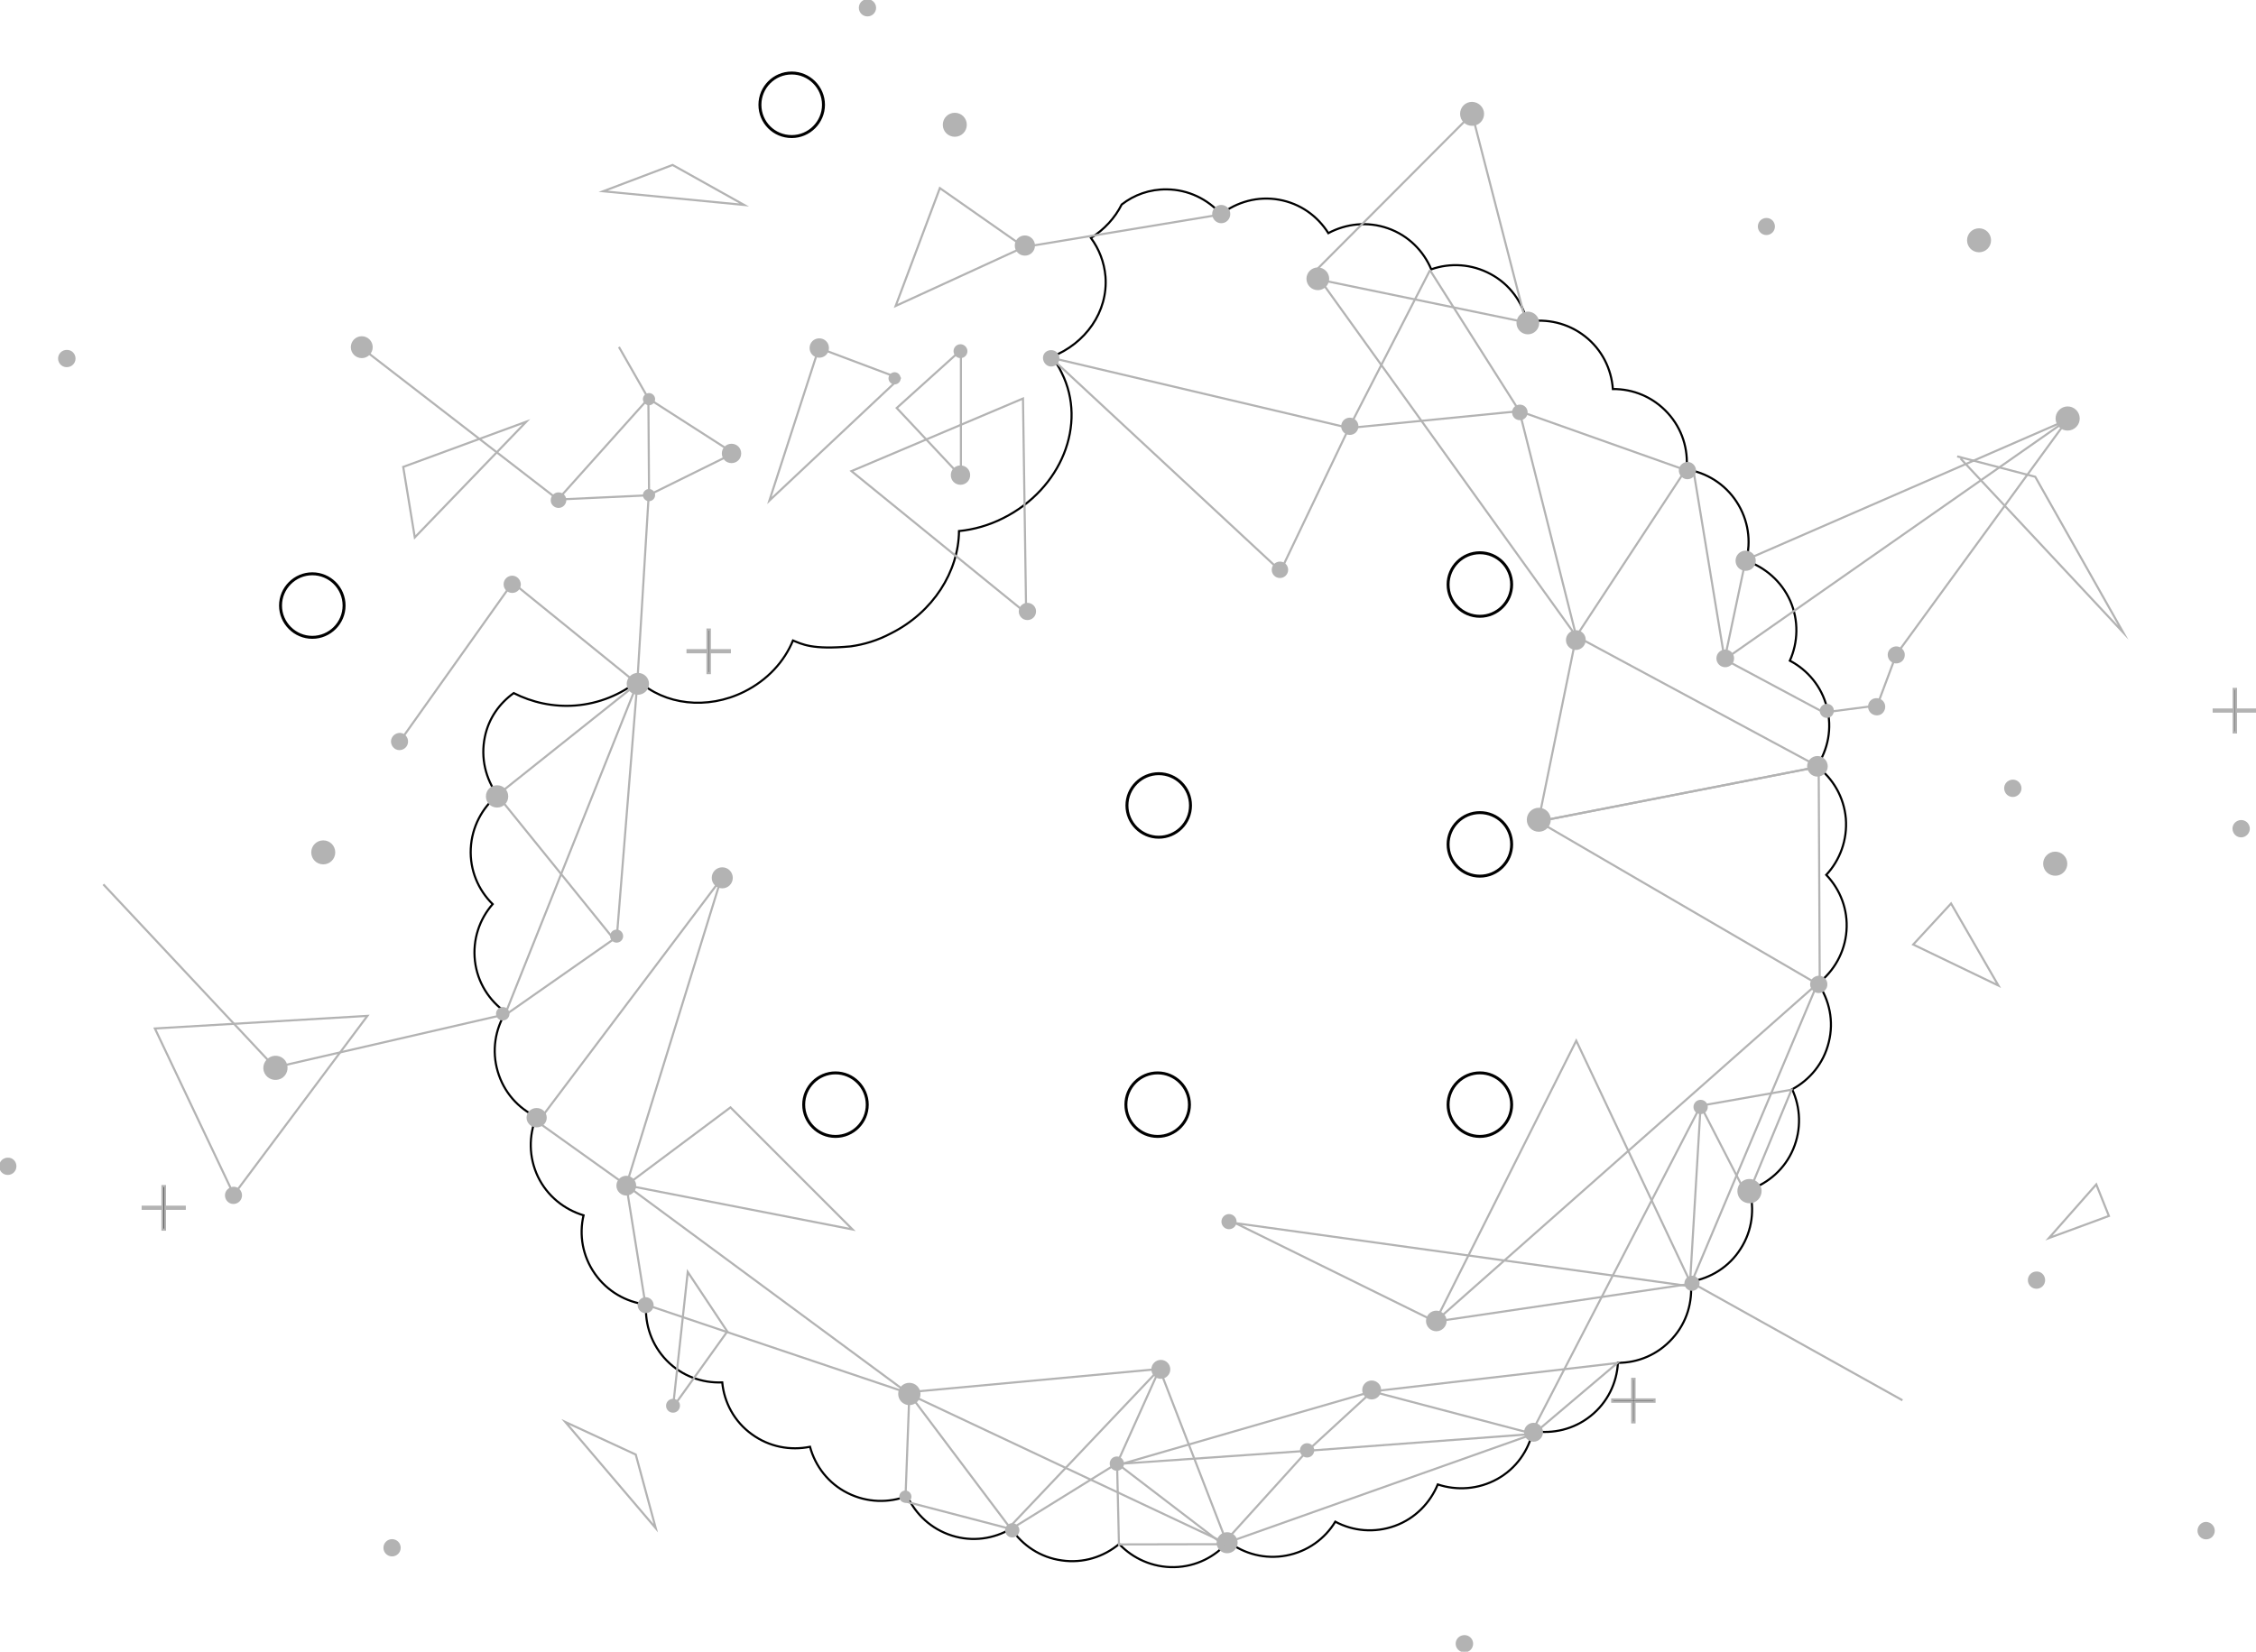 <svg version="1.1" id="Layer_1" xmlns="http://www.w3.org/2000/svg" xmlns:xlink="http://www.w3.org/1999/xlink" x="0px" y="0px" viewBox="0 0 1072 785" style="enable-background:new 0 0 1072 785;" xml:space="preserve"><style type="text/css"> .st0{fill:none;stroke:#000000;stroke-miterlimit:10;} .st1{fill:none;stroke:#000000;stroke-width:1.4;stroke-miterlimit:10;} .st2{fill:none;stroke:#B3B3B3;stroke-miterlimit:10;} .st3{fill:#B3B3B3;stroke:#B3B3B3;stroke-miterlimit:10;} .st4{stroke:#B3B3B3;stroke-miterlimit:10;} </style><path class="st0" d="M404.2,307.2c-18.4,1.7-23.1-1.1-27.4-2.8c-4.1,10-12.1,18.8-23.1,24.3c-17.8,8.9-38,6.2-50.4-5.2 c-8.2,6.5-18.5,10.9-29.9,11.8c-10.6,0.8-20.6-1.5-29.3-5.9c-6.8,4.9-11.9,12-13.7,20.8c-2.1,10.1,0.4,20,6,27.7 c-7.3,6.1-12.2,15.1-12.7,25.4s3.6,19.7,10.4,26.4c-6.3,7.2-9.6,16.9-8.4,27.1s6.8,18.8,14.6,24.3c-5,8.1-6.7,18.2-3.8,28.1 s9.7,17.5,18.4,21.6c-3.7,8.8-3.7,19.1,0.7,28.4c4.5,9.3,12.5,15.6,21.7,18.4c-2.2,9.3-0.5,19.4,5.4,27.8 c5.9,8.4,14.8,13.4,24.3,14.6c-0.6,9.5,2.6,19.2,9.8,26.6c7.2,7.4,16.9,10.8,26.4,10.4c0.9,9.5,5.7,18.6,14,24.6 c8.3,6.1,18.4,7.9,27.7,6c2.5,9.2,8.7,17.4,17.9,22c9.2,4.6,19.4,4.8,28.3,1.4c4,8.7,11.4,15.7,21.2,18.8s19.9,1.6,28.2-3.3 c5.3,7.9,13.8,13.7,24,15.1c10.2,1.5,20-1.7,27.3-7.8c6.5,6.9,15.9,11.2,26.2,11s19.4-4.9,25.6-12.1c7.6,5.8,17.5,8.5,27.6,6.6 s18.4-8,23.3-16.1c8.4,4.5,18.6,5.5,28.3,2s16.8-11,20.4-19.7c9,3,19.3,2.4,28.3-2.6s14.8-13.5,16.9-22.8c9.4,1.5,19.4-0.7,27.5-7.2 c8-6.4,12.4-15.7,12.9-25.2c9.6,0,19-3.9,25.9-11.6c6.9-7.6,9.7-17.5,8.7-27c9.4-1.6,18.2-6.9,23.7-15.6c5.6-8.7,6.7-18.9,4.2-28.1 c9-3.1,16.8-9.8,20.8-19.3s3.5-19.7-0.5-28.4c8.4-4.5,15-12.4,17.4-22.4c2.5-10,0.3-20-5.1-27.9c7.5-5.8,12.7-14.7,13.5-24.9 c0.8-10.3-3-19.8-9.6-26.7c6.5-7,10.1-16.6,9.3-26.8c-0.9-10.3-6.2-19.1-13.8-24.8c5.3-7.9,7.4-18,4.8-28 c-2.5-10-9.2-17.8-17.6-22.2c3.9-8.7,4.3-19,0.2-28.4c-4.2-9.4-12-16-21-19.1c2.5-9.2,1.1-19.4-4.5-28s-14.4-13.9-23.8-15.4 c0.9-9.5-2-19.3-9-26.9s-16.5-11.4-26-11.3c-0.7-9.5-5.1-18.7-13.3-25.1c-8.1-6.3-18.1-8.5-27.5-6.9c-2.2-9.3-8.1-17.7-17.2-22.6 c-9-4.9-19.3-5.5-28.3-2.3c-3.7-8.8-10.9-16.1-20.6-19.5c-9.7-3.4-19.9-2.2-28.3,2.3c-5.1-8.1-13.3-14.1-23.5-15.9 c-10.1-1.8-20,1.1-27.5,6.9c-6.3-7.1-15.5-11.7-25.8-11.8c-8.1-0.1-15.5,2.6-21.4,7.2c-3.2,6.4-8.3,11.9-14.6,15.9 c3.9,5.3,6.3,11.5,6.9,18.3c1.3,16.8-9.5,31.9-25.6,38.2c1.9,2.3,3.5,4.8,4.8,7.6c12.2,24.4-0.2,55.2-27.7,69 c-6.9,3.5-14.1,5.5-21.1,6.2c-0.2,19.2-12.2,38.5-32.3,48.6C417,304.4,410.6,306.3,404.2,307.2" data-original="M404.2,307.2c-18.4,1.7-23.1-1.1-27.4-2.8c-4.1,10-12.1,18.8-23.1,24.3c-17.8,8.9-38,6.2-50.4-5.2 c-8.2,6.5-18.5,10.9-29.9,11.8c-10.6,0.8-20.6-1.5-29.3-5.9c-6.8,4.9-11.9,12-13.7,20.8c-2.1,10.1,0.4,20,6,27.7 c-7.3,6.1-12.2,15.1-12.7,25.4s3.6,19.7,10.4,26.4c-6.3,7.2-9.6,16.9-8.4,27.1s6.8,18.8,14.6,24.3c-5,8.1-6.7,18.2-3.8,28.1 s9.7,17.5,18.4,21.6c-3.7,8.8-3.7,19.1,0.7,28.4c4.5,9.3,12.5,15.6,21.7,18.4c-2.2,9.3-0.5,19.4,5.4,27.8 c5.9,8.4,14.8,13.4,24.3,14.6c-0.6,9.5,2.6,19.2,9.8,26.6c7.2,7.4,16.9,10.8,26.4,10.4c0.9,9.5,5.7,18.6,14,24.6 c8.3,6.1,18.4,7.9,27.7,6c2.5,9.2,8.7,17.4,17.9,22c9.2,4.6,19.4,4.8,28.3,1.4c4,8.7,11.4,15.7,21.2,18.8s19.9,1.6,28.2-3.3 c5.3,7.9,13.8,13.7,24,15.1c10.2,1.5,20-1.7,27.3-7.8c6.5,6.9,15.9,11.2,26.2,11s19.4-4.9,25.6-12.1c7.6,5.8,17.5,8.5,27.6,6.6 s18.4-8,23.3-16.1c8.4,4.5,18.6,5.5,28.3,2s16.8-11,20.4-19.7c9,3,19.3,2.4,28.3-2.6s14.8-13.5,16.9-22.8c9.4,1.5,19.4-0.7,27.5-7.2 c8-6.4,12.4-15.7,12.9-25.2c9.6,0,19-3.9,25.9-11.6c6.9-7.6,9.7-17.5,8.7-27c9.4-1.6,18.2-6.9,23.7-15.6c5.6-8.7,6.7-18.9,4.2-28.1 c9-3.1,16.8-9.8,20.8-19.3s3.5-19.7-0.5-28.4c8.4-4.5,15-12.4,17.4-22.4c2.5-10,0.3-20-5.1-27.9c7.5-5.8,12.7-14.7,13.5-24.9 c0.8-10.3-3-19.8-9.6-26.7c6.5-7,10.1-16.6,9.3-26.8c-0.9-10.3-6.2-19.1-13.8-24.8c5.3-7.9,7.4-18,4.8-28 c-2.5-10-9.2-17.8-17.6-22.2c3.9-8.7,4.3-19,0.2-28.4c-4.2-9.4-12-16-21-19.1c2.5-9.2,1.1-19.4-4.5-28s-14.4-13.9-23.8-15.4 c0.9-9.5-2-19.3-9-26.9s-16.5-11.4-26-11.3c-0.7-9.5-5.1-18.7-13.3-25.1c-8.1-6.3-18.1-8.5-27.5-6.9c-2.2-9.3-8.1-17.7-17.2-22.6 c-9-4.9-19.3-5.5-28.3-2.3c-3.7-8.8-10.9-16.1-20.6-19.5c-9.7-3.4-19.9-2.2-28.3,2.3c-5.1-8.1-13.3-14.1-23.5-15.9 c-10.1-1.8-20,1.1-27.5,6.9c-6.3-7.1-15.5-11.7-25.8-11.8c-8.1-0.1-15.5,2.6-21.4,7.2c-3.2,6.4-8.3,11.9-14.6,15.9 c3.9,5.3,6.3,11.5,6.9,18.3c1.3,16.8-9.5,31.9-25.6,38.2c1.9,2.3,3.5,4.8,4.8,7.6c12.2,24.4-0.2,55.2-27.7,69 c-6.9,3.5-14.1,5.5-21.1,6.2c-0.2,19.2-12.2,38.5-32.3,48.6C417,304.4,410.6,306.3,404.2,307.2"></path><path class="st1" d="M703.2,292.9c-8.3,0-15.1-6.7-15.1-15.1c0-8.3,6.8-15.1,15.1-15.1s15.1,6.8,15.1,15.1S711.5,292.9,703.2,292.9" data-original="M703.2,292.9c-8.3,0-15.1-6.7-15.1-15.1c0-8.3,6.8-15.1,15.1-15.1s15.1,6.8,15.1,15.1S711.5,292.9,703.2,292.9"></path><path class="st1" d="M703.2,416.4c-8.3,0-15.1-6.8-15.1-15.1c0-8.3,6.8-15.1,15.1-15.1s15.1,6.7,15.1,15.1 C718.3,409.6,711.5,416.4,703.2,416.4" data-original="M703.2,416.4c-8.3,0-15.1-6.8-15.1-15.1c0-8.3,6.8-15.1,15.1-15.1s15.1,6.7,15.1,15.1 C718.3,409.6,711.5,416.4,703.2,416.4"></path><path class="st1" d="M703.2,540.1c-8.3,0-15.1-6.8-15.1-15.1s6.8-15.1,15.1-15.1s15.1,6.8,15.1,15.1S711.5,540.1,703.2,540.1" data-original="M703.2,540.1c-8.3,0-15.1-6.8-15.1-15.1s6.8-15.1,15.1-15.1s15.1,6.8,15.1,15.1S711.5,540.1,703.2,540.1"></path><path class="st1" d="M376.2,64.9c-8.4,0-15.1-6.7-15.1-15.1c0-8.3,6.7-15.1,15.1-15.1c8.3,0,15.1,6.8,15.1,15.1 C391.3,58.1,384.5,64.9,376.2,64.9" data-original="M376.2,64.9c-8.4,0-15.1-6.7-15.1-15.1c0-8.3,6.7-15.1,15.1-15.1c8.3,0,15.1,6.8,15.1,15.1 C391.3,58.1,384.5,64.9,376.2,64.9"></path><path class="st1" d="M550.1,540.1c-8.4,0-15.1-6.8-15.1-15.1s6.7-15.1,15.1-15.1c8.3,0,15.1,6.8,15.1,15.1 C565.2,533.3,558.4,540.1,550.1,540.1" data-original="M550.1,540.1c-8.4,0-15.1-6.8-15.1-15.1s6.7-15.1,15.1-15.1c8.3,0,15.1,6.8,15.1,15.1 C565.2,533.3,558.4,540.1,550.1,540.1"></path><path class="st1" d="M550.6,397.9c-8.3,0-15.1-6.8-15.1-15.1c0-8.3,6.8-15.1,15.1-15.1s15.1,6.7,15.1,15.1 C565.7,391.2,558.9,397.9,550.6,397.9" data-original="M550.6,397.9c-8.3,0-15.1-6.8-15.1-15.1c0-8.3,6.8-15.1,15.1-15.1s15.1,6.7,15.1,15.1 C565.7,391.2,558.9,397.9,550.6,397.9"></path><path class="st1" d="M397,540.1c-8.3,0-15.1-6.8-15.1-15.1s6.8-15.1,15.1-15.1c8.3,0,15.1,6.8,15.1,15.1S405.4,540.1,397,540.1" data-original="M397,540.1c-8.3,0-15.1-6.8-15.1-15.1s6.8-15.1,15.1-15.1c8.3,0,15.1,6.8,15.1,15.1S405.4,540.1,397,540.1"></path><path class="st2" d="M682,628.1l-95-46.8l216,30l60.6-143.8L682,628.1z" data-original="M682,628.1l-95-46.8l216,30l60.6-143.8L682,628.1z"></path><path class="st2" d="M768.5,647.8L652,661.3l76.7,20.2L768.5,647.8z" data-original="M768.5,647.8L652,661.3l76.7,20.2L768.5,647.8z"></path><path class="st2" d="M904,665.5l-100.9-56.3L749,494.6l-67,133.5l123-18.2" data-original="M904,665.5l-100.9-56.3L749,494.6l-67,133.5l123-18.2"></path><path class="st2" d="M851.3,517.9l-43.2,7.6l22.2,43.1L851.3,517.9z" data-original="M851.3,517.9l-43.2,7.6l22.2,43.1L851.3,517.9z"></path><path class="st2" d="M749,302.4l-18,88l133.2-26L749,302.4z" data-original="M749,302.4l-18,88l133.2-26L749,302.4z"></path><path class="st2" d="M868.2,338.4l23.8-3.1l9.1-24.3l81.3-111.5" data-original="M868.2,338.4l23.8-3.1l9.1-24.3l81.3-111.5"></path><path class="st2" d="M931.6,217.9l77.3,82.7l-41.8-74l-37.1-9.7" data-original="M931.6,217.9l77.3,82.7l-41.8-74l-37.1-9.7"></path><path class="st2" d="M982.4,199.5L819.5,313.4l10-47.3L982.4,199.5z" data-original="M982.4,199.5L819.5,313.4l10-47.3L982.4,199.5z"></path><path class="st2" d="M722,195.4l78.9,28l-51.9,79L722,195.4z" data-original="M722,195.4l78.9,28l-51.9,79L722,195.4z"></path><path class="st2" d="M641,203.4l81-8l-42.5-67" data-original="M641,203.4l81-8l-42.5-67"></path><path class="st2" d="M679.5,128.4l-38.5,75" data-original="M679.5,128.4l-38.5,75"></path><path class="st2" d="M499.4,170L641,203.4l-32.5,68L499.4,170z" data-original="M499.4,170L641,203.4l-32.5,68L499.4,170z"></path><path class="st2" d="M404.6,223.9l83,67.5l-1.5-102L404.6,223.9z" data-original="M404.6,223.9l83,67.5l-1.5-102L404.6,223.9z"></path><path class="st2" d="M456.6,166.4l-30.5,27.5l30.5,32.5V166.4z" data-original="M456.6,166.4l-30.5,27.5l30.5,32.5V166.4z"></path><path class="st2" d="M389.1,165.4l-23.5,72.5l61.8-58.1L389.1,165.4z" data-original="M389.1,165.4l-23.5,72.5l61.8-58.1L389.1,165.4z"></path><path class="st2" d="M446.6,89.4l-21,56l61-28L446.6,89.4z" data-original="M446.6,89.4l-21,56l61-28L446.6,89.4z"></path><path class="st2" d="M486.6,117.4l93.7-15.5" data-original="M486.6,117.4l93.7-15.5"></path><path class="st2" d="M319.6,78.4l-33,12.5l67,6.5L319.6,78.4z" data-original="M319.6,78.4l-33,12.5l67,6.5L319.6,78.4z"></path><path class="st2" d="M170.6,164.4l94.5,73" data-original="M170.6,164.4l94.5,73"></path><path class="st2" d="M191.6,221.9l5.5,33.5l53-55L191.6,221.9z" data-original="M191.6,221.9l5.5,33.5l53-55L191.6,221.9z"></path><path class="st2" d="M189.6,352.9l54-76l59.2,48l5.6-92l-0.3-43.5l40.5,26l-40.5,20l-43,2l43-48l-14-24.5" data-original="M189.6,352.9l54-76l59.2,48l5.6-92l-0.3-43.5l40.5,26l-40.5,20l-43,2l43-48l-14-24.5"></path><path class="st2" d="M302.8,324.9l-66.5,53l54.2,67" data-original="M302.8,324.9l-66.5,53l54.2,67"></path><path class="st2" d="M302.8,324.9l-9.7,120.4l-53.3,37.3L302.8,324.9z" data-original="M302.8,324.9l-9.7,120.4l-53.3,37.3L302.8,324.9z"></path><path class="st2" d="M237.8,482.6l-107.2,24.7l-81.5-87" data-original="M237.8,482.6l-107.2,24.7l-81.5-87"></path><path class="st2" d="M73.6,488.8l37.5,79l63.5-85L73.6,488.8z" data-original="M73.6,488.8l37.5,79l63.5-85L73.6,488.8z"></path><path class="st2" d="M297.6,563.3l49.5-37l58,58L297.6,563.3z" data-original="M297.6,563.3l49.5-37l58,58L297.6,563.3z"></path><path class="st2" d="M326.8,604.5l-7,64.3l25.8-36L326.8,604.5z" data-original="M326.8,604.5l-7,64.3l25.8-36L326.8,604.5z"></path><path class="st2" d="M306.7,620l124.6,42l-133.7-98.7L306.7,620z" data-original="M306.7,620l124.6,42l-133.7-98.7L306.7,620z"></path><path class="st2" d="M430.3,661.8L551,650.6l32.2,83.2L430.3,661.8z" data-original="M430.3,661.8L551,650.6l32.2,83.2L430.3,661.8z"></path><path class="st2" d="M652,661.3l-118.5,34.3l87.8-6.1L652,661.3L652,661.3z" data-original="M652,661.3l-118.5,34.3l87.8-6.1L652,661.3L652,661.3z"></path><path class="st2" d="M268.6,675.8l43,50.5l-9.5-35L268.6,675.8z" data-original="M268.6,675.8l43,50.5l-9.5-35L268.6,675.8z"></path><path class="st2" d="M731,390.4l133.7,77.9l-0.5-103.9L731,390.4z" data-original="M731,390.4l133.7,77.9l-0.5-103.9L731,390.4z"></path><path class="st2" d="M927.1,429.4l-18,19.5l40.5,19.5L927.1,429.4z" data-original="M927.1,429.4l-18,19.5l40.5,19.5L927.1,429.4z"></path><path class="st2" d="M973.6,588.4l22.5-25.5l6,15L973.6,588.4z" data-original="M973.6,588.4l22.5-25.5l6,15L973.6,588.4z"></path><path class="st2" d="M749,302.4L627.3,133l97.8,20.2l-25.6-99.1l-73.3,73.5" data-original="M749,302.4L627.3,133l97.8,20.2l-25.6-99.1l-73.3,73.5"></path><path class="st2" d="M342.6,417.8l-45,145.5l-42-30L342.6,417.8z" data-original="M342.6,417.8l-45,145.5l-42-30L342.6,417.8z"></path><path class="st2" d="M432.1,662.5l-1.9,51.1l50.2,13.1L432.1,662.5" data-original="M432.1,662.5l-1.9,51.1l50.2,13.1L432.1,662.5"></path><path class="st2" d="M481,724.4l70-73.8l-20.2,44.9l-50.4,31.2" data-original="M481,724.4l70-73.8l-20.2,44.9l-50.4,31.2"></path><path class="st3" d="M980.4,414.1c2-2.1,1.9-5.4-0.2-7.4c-2.1-2-5.4-1.9-7.4,0.2s-1.9,5.4,0.2,7.4 C975.1,416.2,978.4,416.2,980.4,414.1z" data-original="M980.4,414.1c2-2.1,1.9-5.4-0.2-7.4c-2.1-2-5.4-1.9-7.4,0.2s-1.9,5.4,0.2,7.4 C975.1,416.2,978.4,416.2,980.4,414.1z"></path><path class="st3" d="M986.3,202.5c2-2.1,1.9-5.4-0.2-7.4c-2.1-2-5.4-1.9-7.4,0.2c-2,2.1-1.9,5.4,0.2,7.4 C980.9,204.7,984.3,204.6,986.3,202.5z" data-original="M986.3,202.5c2-2.1,1.9-5.4-0.2-7.4c-2.1-2-5.4-1.9-7.4,0.2c-2,2.1-1.9,5.4,0.2,7.4 C980.9,204.7,984.3,204.6,986.3,202.5z"></path><path class="st3" d="M483.9,727.3c0,1.6-1.3,2.9-2.9,2.9s-2.9-1.3-2.9-2.9s1.3-2.9,2.9-2.9S483.9,725.7,483.9,727.3z" data-original="M483.9,727.3c0,1.6-1.3,2.9-2.9,2.9s-2.9-1.3-2.9-2.9s1.3-2.9,2.9-2.9S483.9,725.7,483.9,727.3z"></path><path class="st3" d="M533.6,695.6c0,1.6-1.3,2.9-2.9,2.9s-2.9-1.3-2.9-2.9s1.3-2.9,2.9-2.9S533.6,694,533.6,695.6z" data-original="M533.6,695.6c0,1.6-1.3,2.9-2.9,2.9s-2.9-1.3-2.9-2.9s1.3-2.9,2.9-2.9S533.6,694,533.6,695.6z"></path><path class="st3" d="M624,689.3c0,1.6-1.3,2.9-2.9,2.9s-2.9-1.3-2.9-2.9s1.3-2.9,2.9-2.9S624,687.7,624,689.3z" data-original="M624,689.3c0,1.6-1.3,2.9-2.9,2.9s-2.9-1.3-2.9-2.9s1.3-2.9,2.9-2.9S624,687.7,624,689.3z"></path><path class="st3" d="M430.2,708.9c-1.3,0-2.4,1.1-2.4,2.4c0,1.3,1.1,2.4,2.4,2.4s2.4-1.1,2.4-2.4S431.5,708.9,430.2,708.9z" data-original="M430.2,708.9c-1.3,0-2.4,1.1-2.4,2.4c0,1.3,1.1,2.4,2.4,2.4s2.4-1.1,2.4-2.4S431.5,708.9,430.2,708.9z"></path><path class="st3" d="M584.1,101.7c0-2.1-1.7-3.8-3.8-3.8s-3.8,1.7-3.8,3.8c0,2.1,1.7,3.9,3.8,3.9S584.1,103.9,584.1,101.7z" data-original="M584.1,101.7c0-2.1-1.7-3.8-3.8-3.8s-3.8,1.7-3.8,3.8c0,2.1,1.7,3.9,3.8,3.9S584.1,103.9,584.1,101.7z"></path><path class="st3" d="M487,112.4c-2.4,0-4.3,1.9-4.3,4.3s1.9,4.3,4.3,4.3s4.3-1.9,4.3-4.3S489.3,112.4,487,112.4z" data-original="M487,112.4c-2.4,0-4.3,1.9-4.3,4.3s1.9,4.3,4.3,4.3s4.3-1.9,4.3-4.3S489.3,112.4,487,112.4z"></path><path class="st3" d="M863.6,359.8c-2.4,0-4.4,2-4.4,4.4s2,4.4,4.4,4.4s4.4-2,4.4-4.4S866,359.8,863.6,359.8z" data-original="M863.6,359.8c-2.4,0-4.4,2-4.4,4.4s2,4.4,4.4,4.4s4.4-2,4.4-4.4S866,359.8,863.6,359.8z"></path><path class="st3" d="M732.7,680.7c0,2.2-1.8,4-4,4c-2.2,0-4-1.8-4-4c0-2.2,1.8-4,4-4C730.9,676.7,732.7,678.5,732.7,680.7z" data-original="M732.7,680.7c0,2.2-1.8,4-4,4c-2.2,0-4-1.8-4-4c0-2.2,1.8-4,4-4C730.9,676.7,732.7,678.5,732.7,680.7z"></path><path class="st3" d="M587.6,733.2c0,2.5-2,4.5-4.5,4.5c-2.5,0-4.5-2-4.5-4.5s2-4.5,4.5-4.5C585.6,728.7,587.6,730.7,587.6,733.2z" data-original="M587.6,733.2c0,2.5-2,4.5-4.5,4.5c-2.5,0-4.5-2-4.5-4.5s2-4.5,4.5-4.5C585.6,728.7,587.6,730.7,587.6,733.2z"></path><path class="st3" d="M551.6,646.8c-2.2,0-4,1.8-4,4s1.8,4,4,4s4-1.8,4-4S553.8,646.8,551.6,646.8z" data-original="M551.6,646.8c-2.2,0-4,1.8-4,4s1.8,4,4,4s4-1.8,4-4S553.8,646.8,551.6,646.8z"></path><path class="st3" d="M651.8,656.6c-2.2,0-4,1.8-4,4s1.8,4,4,4s4-1.8,4-4C655.8,658.4,654,656.6,651.8,656.6z" data-original="M651.8,656.6c-2.2,0-4,1.8-4,4s1.8,4,4,4s4-1.8,4-4C655.8,658.4,654,656.6,651.8,656.6z"></path><path class="st3" d="M456.4,164.1c-1.6,0-2.8,1.3-2.8,2.8c0,1.6,1.3,2.8,2.8,2.8c1.6,0,2.8-1.3,2.8-2.8 C459.2,165.4,457.9,164.1,456.4,164.1z" data-original="M456.4,164.1c-1.6,0-2.8,1.3-2.8,2.8c0,1.6,1.3,2.8,2.8,2.8c1.6,0,2.8-1.3,2.8-2.8 C459.2,165.4,457.9,164.1,456.4,164.1z"></path><path class="st3" d="M807.1,609.9c0,1.7-1.4,3.1-3.1,3.1s-3.1-1.4-3.1-3.1c0-1.7,1.4-3.1,3.1-3.1S807.1,608.2,807.1,609.9z" data-original="M807.1,609.9c0,1.7-1.4,3.1-3.1,3.1s-3.1-1.4-3.1-3.1c0-1.7,1.4-3.1,3.1-3.1S807.1,608.2,807.1,609.9z"></path><path class="st3" d="M584,577.5c-1.7,0-3.1,1.4-3.1,3.1s1.4,3.1,3.1,3.1c1.7,0,3.1-1.4,3.1-3.1S585.7,577.5,584,577.5z" data-original="M584,577.5c-1.7,0-3.1,1.4-3.1,3.1s1.4,3.1,3.1,3.1c1.7,0,3.1-1.4,3.1-3.1S585.7,577.5,584,577.5z"></path><path class="st3" d="M686.9,627.8c0,2.4-2,4.4-4.4,4.4s-4.4-2-4.4-4.4s2-4.4,4.4-4.4S686.9,625.4,686.9,627.8z" data-original="M686.9,627.8c0,2.4-2,4.4-4.4,4.4s-4.4-2-4.4-4.4s2-4.4,4.4-4.4S686.9,625.4,686.9,627.8z"></path><path class="st3" d="M868.1,335c-1.6,0-2.9,1.3-2.9,2.8c0,1.6,1.3,2.9,2.9,2.9s2.8-1.3,2.8-2.9C871,336.3,869.7,335,868.1,335z" data-original="M868.1,335c-1.6,0-2.9,1.3-2.9,2.8c0,1.6,1.3,2.9,2.9,2.9s2.8-1.3,2.8-2.9C871,336.3,869.7,335,868.1,335z"></path><path class="st3" d="M833.8,266.5c0-2.4-1.9-4.3-4.3-4.3c-2.4,0-4.3,1.9-4.3,4.3s1.9,4.3,4.3,4.3 C831.9,270.8,833.8,268.9,833.8,266.5z" data-original="M833.8,266.5c0-2.4-1.9-4.3-4.3-4.3c-2.4,0-4.3,1.9-4.3,4.3s1.9,4.3,4.3,4.3 C831.9,270.8,833.8,268.9,833.8,266.5z"></path><path class="st3" d="M748.8,300c-2.3,0-4.2,1.9-4.2,4.2s1.9,4.2,4.2,4.2s4.2-1.9,4.2-4.2C753.1,301.8,751.2,300,748.8,300z" data-original="M748.8,300c-2.3,0-4.2,1.9-4.2,4.2s1.9,4.2,4.2,4.2s4.2-1.9,4.2-4.2C753.1,301.8,751.2,300,748.8,300z"></path><path class="st3" d="M808.1,523.2c-1.6,0-2.9,1.3-2.9,2.9c0,1.6,1.3,2.9,2.9,2.9c1.6,0,2.9-1.3,2.9-2.9S809.7,523.2,808.1,523.2z" data-original="M808.1,523.2c-1.6,0-2.9,1.3-2.9,2.9c0,1.6,1.3,2.9,2.9,2.9c1.6,0,2.9-1.3,2.9-2.9S809.7,523.2,808.1,523.2z"></path><path class="st3" d="M819.8,309.2c-2,0-3.7,1.6-3.7,3.7c0,2,1.6,3.7,3.7,3.7c2,0,3.7-1.6,3.7-3.7 C823.5,310.8,821.8,309.2,819.8,309.2z" data-original="M819.8,309.2c-2,0-3.7,1.6-3.7,3.7c0,2,1.6,3.7,3.7,3.7c2,0,3.7-1.6,3.7-3.7 C823.5,310.8,821.8,309.2,819.8,309.2z"></path><path class="st3" d="M641.4,199c-2,0-3.6,1.6-3.6,3.6s1.6,3.6,3.6,3.6s3.6-1.6,3.6-3.6S643.4,199,641.4,199z" data-original="M641.4,199c-2,0-3.6,1.6-3.6,3.6s1.6,3.6,3.6,3.6s3.6-1.6,3.6-3.6S643.4,199,641.4,199z"></path><path class="st3" d="M719,196c0,1.8,1.4,3.2,3.2,3.2s3.2-1.4,3.2-3.2s-1.4-3.2-3.2-3.2S719,194.2,719,196z" data-original="M719,196c0,1.8,1.4,3.2,3.2,3.2s3.2-1.4,3.2-3.2s-1.4-3.2-3.2-3.2S719,194.2,719,196z"></path><path class="st3" d="M726,158.4c2.7,0,4.9-2.2,4.9-4.9s-2.2-4.9-4.9-4.9s-4.9,2.2-4.9,4.9S723.3,158.4,726,158.4z" data-original="M726,158.4c2.7,0,4.9-2.2,4.9-4.9s-2.2-4.9-4.9-4.9s-4.9,2.2-4.9,4.9S723.3,158.4,726,158.4z"></path><path class="st3" d="M626.2,137.4c2.7,0,4.9-2.2,4.9-4.9s-2.2-4.9-4.9-4.9s-4.9,2.2-4.9,4.9S623.5,137.4,626.2,137.4z" data-original="M626.2,137.4c2.7,0,4.9-2.2,4.9-4.9s-2.2-4.9-4.9-4.9s-4.9,2.2-4.9,4.9S623.5,137.4,626.2,137.4z"></path><path class="st3" d="M238.9,479.1c-1.5,0-2.7,1.2-2.7,2.7s1.2,2.7,2.7,2.7s2.7-1.2,2.7-2.7C241.6,480.3,240.4,479.1,238.9,479.1z" data-original="M238.9,479.1c-1.5,0-2.7,1.2-2.7,2.7s1.2,2.7,2.7,2.7s2.7-1.2,2.7-2.7C241.6,480.3,240.4,479.1,238.9,479.1z"></path><path class="st3" d="M301.8,563.5c0,2.3-1.9,4.2-4.2,4.2c-2.3,0-4.2-1.9-4.2-4.2s1.9-4.2,4.2-4.2 C299.9,559.3,301.8,561.2,301.8,563.5z" data-original="M301.8,563.5c0,2.3-1.9,4.2-4.2,4.2c-2.3,0-4.2-1.9-4.2-4.2s1.9-4.2,4.2-4.2 C299.9,559.3,301.8,561.2,301.8,563.5z"></path><path class="st3" d="M255,527.1c-2.4,0-4.3,1.8-4.3,4.1c0,2.2,1.9,4.1,4.3,4.1c2.4,0,4.3-1.8,4.3-4.1 C259.3,528.9,257.4,527.1,255,527.1z" data-original="M255,527.1c-2.4,0-4.3,1.8-4.3,4.1c0,2.2,1.9,4.1,4.3,4.1c2.4,0,4.3-1.8,4.3-4.1 C259.3,528.9,257.4,527.1,255,527.1z"></path><path class="st3" d="M241,378.5c0,2.7-2.1,4.8-4.8,4.8s-4.8-2.1-4.8-4.8s2.1-4.8,4.8-4.8S241,375.8,241,378.5z" data-original="M241,378.5c0,2.7-2.1,4.8-4.8,4.8s-4.8-2.1-4.8-4.8s2.1-4.8,4.8-4.8S241,375.8,241,378.5z"></path><path class="st3" d="M243.4,274.1c-2,0-3.6,1.6-3.6,3.6s1.6,3.6,3.6,3.6s3.6-1.6,3.6-3.6C246.9,275.7,245.3,274.1,243.4,274.1z" data-original="M243.4,274.1c-2,0-3.6,1.6-3.6,3.6s1.6,3.6,3.6,3.6s3.6-1.6,3.6-3.6C246.9,275.7,245.3,274.1,243.4,274.1z"></path><path class="st3" d="M186.3,352.2c-0.1,2,1.4,3.7,3.3,3.8c2,0.1,3.7-1.4,3.8-3.4s-1.4-3.7-3.3-3.8 C188.1,348.8,186.4,350.3,186.3,352.2z" data-original="M186.3,352.2c-0.1,2,1.4,3.7,3.3,3.8c2,0.1,3.7-1.4,3.8-3.4s-1.4-3.7-3.3-3.8 C188.1,348.8,186.4,350.3,186.3,352.2z"></path><path class="st3" d="M107.4,567.9c-0.1,2,1.4,3.7,3.3,3.8c2,0.1,3.7-1.4,3.8-3.4c0.1-2-1.4-3.7-3.3-3.8 C109.2,564.5,107.5,566,107.4,567.9z" data-original="M107.4,567.9c-0.1,2,1.4,3.7,3.3,3.8c2,0.1,3.7-1.4,3.8-3.4c0.1-2-1.4-3.7-3.3-3.8 C109.2,564.5,107.5,566,107.4,567.9z"></path><path class="st3" d="M803.6,220.5c-1.7-1-3.9-0.3-4.9,1.4s-0.3,3.9,1.4,4.9s3.9,0.3,4.9-1.4C805.9,223.6,805.3,221.5,803.6,220.5z" data-original="M803.6,220.5c-1.7-1-3.9-0.3-4.9,1.4s-0.3,3.9,1.4,4.9s3.9,0.3,4.9-1.4C805.9,223.6,805.3,221.5,803.6,220.5z"></path><path class="st3" d="M837.9,104.4c-1.8,0.8-2.6,2.9-1.8,4.7c0.8,1.8,2.9,2.6,4.7,1.8s2.6-2.9,1.8-4.7 C841.9,104.4,839.7,103.6,837.9,104.4z" data-original="M837.9,104.4c-1.8,0.8-2.6,2.9-1.8,4.7c0.8,1.8,2.9,2.6,4.7,1.8s2.6-2.9,1.8-4.7 C841.9,104.4,839.7,103.6,837.9,104.4z"></path><path class="st3" d="M959.7,373.1c-0.8-1.8-3-2.6-4.8-1.7c-1.8,0.8-2.6,3-1.7,4.8c0.8,1.8,3,2.6,4.8,1.7S960.6,374.9,959.7,373.1z" data-original="M959.7,373.1c-0.8-1.8-3-2.6-4.8-1.7c-1.8,0.8-2.6,3-1.7,4.8c0.8,1.8,3,2.6,4.8,1.7S960.6,374.9,959.7,373.1z"></path><path class="st3" d="M867.5,466.3c-0.8-1.8-3-2.6-4.8-1.7c-1.8,0.8-2.6,3-1.7,4.8c0.8,1.8,3,2.6,4.8,1.7 C867.6,470.2,868.3,468.1,867.5,466.3z" data-original="M867.5,466.3c-0.8-1.8-3-2.6-4.8-1.7c-1.8,0.8-2.6,3-1.7,4.8c0.8,1.8,3,2.6,4.8,1.7 C867.6,470.2,868.3,468.1,867.5,466.3z"></path><path class="st3" d="M1068.2,392.3c-0.8-1.8-3-2.6-4.8-1.7c-1.8,0.8-2.6,3-1.7,4.8c0.8,1.8,3,2.6,4.8,1.7 C1068.3,396.2,1069.1,394,1068.2,392.3z" data-original="M1068.2,392.3c-0.8-1.8-3-2.6-4.8-1.7c-1.8,0.8-2.6,3-1.7,4.8c0.8,1.8,3,2.6,4.8,1.7 C1068.3,396.2,1069.1,394,1068.2,392.3z"></path><path class="st3" d="M126.7,510.7c1.8,2.3,5.1,2.7,7.4,1c2.3-1.8,2.7-5.1,1-7.4c-1.8-2.3-5-2.7-7.3-1 C125.4,505.1,124.9,508.4,126.7,510.7z" data-original="M126.7,510.7c1.8,2.3,5.1,2.7,7.4,1c2.3-1.8,2.7-5.1,1-7.4c-1.8-2.3-5-2.7-7.3-1 C125.4,505.1,124.9,508.4,126.7,510.7z"></path><path class="st3" d="M894.9,334.2c-0.9-1.7-3.1-2.4-4.9-1.5c-1.7,0.9-2.4,3.1-1.4,4.9c0.9,1.7,3.1,2.4,4.9,1.5 C895.2,338.1,895.8,335.9,894.9,334.2z" data-original="M894.9,334.2c-0.9-1.7-3.1-2.4-4.9-1.5c-1.7,0.9-2.4,3.1-1.4,4.9c0.9,1.7,3.1,2.4,4.9,1.5 C895.2,338.1,895.8,335.9,894.9,334.2z"></path><path class="st3" d="M901.3,307.7c-2-0.1-3.7,1.4-3.8,3.3c-0.1,2,1.4,3.7,3.3,3.8c2,0.1,3.7-1.3,3.8-3.3 C904.8,309.6,903.3,307.9,901.3,307.7z" data-original="M901.3,307.7c-2-0.1-3.7,1.4-3.8,3.3c-0.1,2,1.4,3.7,3.3,3.8c2,0.1,3.7-1.3,3.8-3.3 C904.8,309.6,903.3,307.9,901.3,307.7z"></path><path class="st3" d="M836.2,568c-1,2.7-4.1,4.1-6.8,3c-2.7-1-4-4.1-3-6.8s4.1-4.1,6.8-3S837.3,565.3,836.2,568z" data-original="M836.2,568c-1,2.7-4.1,4.1-6.8,3c-2.7-1-4-4.1-3-6.8s4.1-4.1,6.8-3S837.3,565.3,836.2,568z"></path><path class="st3" d="M343.2,412.7c-2.5,0-4.5,2-4.5,4.5s2,4.5,4.5,4.5s4.5-2,4.5-4.5S345.7,412.7,343.2,412.7z" data-original="M343.2,412.7c-2.5,0-4.5,2-4.5,4.5s2,4.5,4.5,4.5s4.5-2,4.5-4.5S345.7,412.7,343.2,412.7z"></path><path class="st3" d="M502.9,170.3c0-1.9-1.5-3.4-3.4-3.4s-3.4,1.3-3.4,3.2s1.5,3.6,3.4,3.6S502.9,172.2,502.9,170.3z" data-original="M502.9,170.3c0-1.9-1.5-3.4-3.4-3.4s-3.4,1.3-3.4,3.2s1.5,3.6,3.4,3.6S502.9,172.2,502.9,170.3z"></path><path class="st3" d="M611.6,270.8c0,1.9-1.5,3.4-3.4,3.4c-1.9,0-3.4-1.5-3.4-3.4c0-1.9,1.5-3.4,3.4-3.4 C610.1,267.4,611.6,268.9,611.6,270.8z" data-original="M611.6,270.8c0,1.9-1.5,3.4-3.4,3.4c-1.9,0-3.4-1.5-3.4-3.4c0-1.9,1.5-3.4,3.4-3.4 C610.1,267.4,611.6,268.9,611.6,270.8z"></path><path class="st3" d="M488.2,287c-2,0-3.6,1.6-3.6,3.6s1.6,3.6,3.6,3.6s3.6-1.6,3.6-3.6C491.9,288.7,490.2,287,488.2,287z" data-original="M488.2,287c-2,0-3.6,1.6-3.6,3.6s1.6,3.6,3.6,3.6s3.6-1.6,3.6-3.6C491.9,288.7,490.2,287,488.2,287z"></path><path class="st3" d="M731.2,394.8c2.9,0,5.2-2.3,5.2-5.2c0-2.9-2.3-5.2-5.2-5.2s-5.2,2.3-5.2,5.2S728.3,394.8,731.2,394.8z" data-original="M731.2,394.8c2.9,0,5.2-2.3,5.2-5.2c0-2.9-2.3-5.2-5.2-5.2s-5.2,2.3-5.2,5.2S728.3,394.8,731.2,394.8z"></path><path class="st3" d="M265.4,240.9c1.8,0,3.2-1.5,3.2-3.2c0-1.8-1.4-3.2-3.2-3.2s-3.2,1.5-3.2,3.2 C262.1,239.4,263.6,240.9,265.4,240.9z" data-original="M265.4,240.9c1.8,0,3.2-1.5,3.2-3.2c0-1.8-1.4-3.2-3.2-3.2s-3.2,1.5-3.2,3.2 C262.1,239.4,263.6,240.9,265.4,240.9z"></path><path class="st3" d="M308.4,187.3c-1.3,0-2.4,1.1-2.4,2.4c0,1.3,1.1,2.4,2.4,2.4s2.4-1.1,2.4-2.4S309.7,187.3,308.4,187.3z" data-original="M308.4,187.3c-1.3,0-2.4,1.1-2.4,2.4c0,1.3,1.1,2.4,2.4,2.4s2.4-1.1,2.4-2.4S309.7,187.3,308.4,187.3z"></path><path class="st3" d="M425.1,177.4c-1.3,0-2.4,1.1-2.4,2.4c0,1.3,1.1,2.4,2.4,2.4s2.4-1.1,2.4-2.4 C427.4,178.5,426.4,177.4,425.1,177.4z" data-original="M425.1,177.4c-1.3,0-2.4,1.1-2.4,2.4c0,1.3,1.1,2.4,2.4,2.4s2.4-1.1,2.4-2.4 C427.4,178.5,426.4,177.4,425.1,177.4z"></path><path class="st3" d="M310.1,620.3c0,1.8-1.5,3.3-3.3,3.3s-3.3-1.5-3.3-3.3c0-1.8,1.5-3.3,3.3-3.3S310.1,618.5,310.1,620.3z" data-original="M310.1,620.3c0,1.8-1.5,3.3-3.3,3.3s-3.3-1.5-3.3-3.3c0-1.8,1.5-3.3,3.3-3.3S310.1,618.5,310.1,620.3z"></path><path class="st3" d="M293,442.3c-1.4,0-2.6,1.1-2.6,2.6c0,1.4,1.1,2.6,2.6,2.6c1.4,0,2.6-1.1,2.6-2.6S294.4,442.3,293,442.3z" data-original="M293,442.3c-1.4,0-2.6,1.1-2.6,2.6c0,1.4,1.1,2.6,2.6,2.6c1.4,0,2.6-1.1,2.6-2.6S294.4,442.3,293,442.3z"></path><path class="st3" d="M319.8,665.3c-1.6,0-2.8,1.3-2.8,2.8c0,1.6,1.3,2.8,2.8,2.8c1.6,0,2.8-1.3,2.8-2.8 C322.7,666.6,321.4,665.3,319.8,665.3z" data-original="M319.8,665.3c-1.6,0-2.8,1.3-2.8,2.8c0,1.6,1.3,2.8,2.8,2.8c1.6,0,2.8-1.3,2.8-2.8 C322.7,666.6,321.4,665.3,319.8,665.3z"></path><path class="st3" d="M303.1,320.3c-2.6,0-4.8,2.1-4.8,4.7s2.1,4.7,4.8,4.7c2.6,0,4.8-2.1,4.8-4.7S305.8,320.3,303.1,320.3z" data-original="M303.1,320.3c-2.6,0-4.8,2.1-4.8,4.7s2.1,4.7,4.8,4.7c2.6,0,4.8-2.1,4.8-4.7S305.8,320.3,303.1,320.3z"></path><path class="st3" d="M171.9,160.3c-2.6,0-4.7,2.1-4.7,4.7c0,2.6,2.1,4.7,4.7,4.7c2.6,0,4.7-2.1,4.7-4.7 C176.6,162.4,174.5,160.3,171.9,160.3z" data-original="M171.9,160.3c-2.6,0-4.7,2.1-4.7,4.7c0,2.6,2.1,4.7,4.7,4.7c2.6,0,4.7-2.1,4.7-4.7 C176.6,162.4,174.5,160.3,171.9,160.3z"></path><path class="st3" d="M351.7,215.5c0,2.3-1.8,4.1-4.1,4.1s-4.1-1.8-4.1-4.1s1.8-4.1,4.1-4.1S351.7,213.2,351.7,215.5z" data-original="M351.7,215.5c0,2.3-1.8,4.1-4.1,4.1s-4.1-1.8-4.1-4.1s1.8-4.1,4.1-4.1S351.7,213.2,351.7,215.5z"></path><path class="st3" d="M393.4,165.4c0,2.3-1.8,4.1-4.1,4.1c-2.3,0-4.1-1.8-4.1-4.1c0-2.3,1.8-4.1,4.1-4.1 C391.6,161.3,393.4,163.1,393.4,165.4z" data-original="M393.4,165.4c0,2.3-1.8,4.1-4.1,4.1c-2.3,0-4.1-1.8-4.1-4.1c0-2.3,1.8-4.1,4.1-4.1 C391.6,161.3,393.4,163.1,393.4,165.4z"></path><path class="st3" d="M460.5,225.8c0,2.3-1.8,4.1-4.1,4.1s-4.1-1.8-4.1-4.1c0-2.3,1.8-4.1,4.1-4.1S460.5,223.5,460.5,225.8z" data-original="M460.5,225.8c0,2.3-1.8,4.1-4.1,4.1s-4.1-1.8-4.1-4.1c0-2.3,1.8-4.1,4.1-4.1S460.5,223.5,460.5,225.8z"></path><path class="st3" d="M308.4,232.9c-1.3,0-2.4,1.1-2.4,2.4c0,1.3,1.1,2.4,2.4,2.4s2.4-1.1,2.4-2.4S309.7,232.9,308.4,232.9z" data-original="M308.4,232.9c-1.3,0-2.4,1.1-2.4,2.4c0,1.3,1.1,2.4,2.4,2.4s2.4-1.1,2.4-2.4S309.7,232.9,308.4,232.9z"></path><path class="st2" d="M581,733.9l40.2-44.4l107.5-8L581,733.9z" data-original="M581,733.9l40.2-44.4l107.5-8L581,733.9z"></path><path class="st2" d="M530.8,695.5l0.9,38.5l49.3-0.1L530.8,695.5z" data-original="M530.8,695.5l0.9,38.5l49.3-0.1L530.8,695.5z"></path><path class="st2" d="M728.1,680.2l80-154.7l-5,83.7" data-original="M728.1,680.2l80-154.7l-5,83.7"></path><path class="st2" d="M805,225.4l14.5,88l45.8,24.5" data-original="M805,225.4l14.5,88l45.8,24.5"></path><path class="st3" d="M158.8,405.1c0,2.9-2.3,5.2-5.2,5.2s-5.2-2.3-5.2-5.2c0-2.9,2.3-5.2,5.2-5.2S158.8,402.2,158.8,405.1z" data-original="M158.8,405.1c0,2.9-2.3,5.2-5.2,5.2s-5.2-2.3-5.2-5.2c0-2.9,2.3-5.2,5.2-5.2S158.8,402.2,158.8,405.1z"></path><path class="st3" d="M699.5,781.2c0,2-1.6,3.6-3.6,3.6s-3.7-1.6-3.7-3.6s1.6-3.6,3.7-3.6C697.9,777.6,699.5,779.2,699.5,781.2z" data-original="M699.5,781.2c0,2-1.6,3.6-3.6,3.6s-3.7-1.6-3.7-3.6s1.6-3.6,3.7-3.6C697.9,777.6,699.5,779.2,699.5,781.2z"></path><path class="st3" d="M189.9,735.6c0,2-1.6,3.6-3.6,3.6s-3.6-1.6-3.6-3.6s1.6-3.6,3.6-3.6C188.3,732,189.9,733.6,189.9,735.6z" data-original="M189.9,735.6c0,2-1.6,3.6-3.6,3.6s-3.6-1.6-3.6-3.6s1.6-3.6,3.6-3.6C188.3,732,189.9,733.6,189.9,735.6z"></path><path class="st3" d="M436.9,662.5c0,2.6-2.1,4.8-4.8,4.8c-2.6,0-4.8-2.1-4.8-4.8s2.1-4.8,4.8-4.8S436.9,659.9,436.9,662.5z" data-original="M436.9,662.5c0,2.6-2.1,4.8-4.8,4.8c-2.6,0-4.8-2.1-4.8-4.8s2.1-4.8,4.8-4.8S436.9,659.9,436.9,662.5z"></path><path class="st3" d="M7.3,554.3c0,2-1.6,3.6-3.6,3.6s-3.6-1.6-3.6-3.6s1.6-3.6,3.6-3.6C5.7,550.6,7.3,552.2,7.3,554.3z" data-original="M7.3,554.3c0,2-1.6,3.6-3.6,3.6s-3.6-1.6-3.6-3.6s1.6-3.6,3.6-3.6C5.7,550.6,7.3,552.2,7.3,554.3z"></path><path class="st3" d="M945.6,114.2c0,2.9-2.3,5.2-5.2,5.2s-5.2-2.3-5.2-5.2c0-2.9,2.3-5.2,5.2-5.2S945.6,111.3,945.6,114.2z" data-original="M945.6,114.2c0,2.9-2.3,5.2-5.2,5.2s-5.2-2.3-5.2-5.2c0-2.9,2.3-5.2,5.2-5.2S945.6,111.3,945.6,114.2z"></path><path class="st3" d="M704.7,54.1c0,2.9-2.3,5.2-5.2,5.2s-5.2-2.3-5.2-5.2s2.3-5.2,5.2-5.2C702.4,49,704.7,51.3,704.7,54.1z" data-original="M704.7,54.1c0,2.9-2.3,5.2-5.2,5.2s-5.2-2.3-5.2-5.2s2.3-5.2,5.2-5.2C702.4,49,704.7,51.3,704.7,54.1z"></path><path class="st3" d="M971.3,608.4c0,2-1.6,3.6-3.6,3.6s-3.6-1.6-3.6-3.6s1.6-3.6,3.6-3.6C969.7,604.7,971.3,606.4,971.3,608.4z" data-original="M971.3,608.4c0,2-1.6,3.6-3.6,3.6s-3.6-1.6-3.6-3.6s1.6-3.6,3.6-3.6C969.7,604.7,971.3,606.4,971.3,608.4z"></path><path class="st3" d="M1051.9,727.5c0,2-1.6,3.6-3.6,3.6s-3.6-1.6-3.6-3.6s1.6-3.7,3.6-3.7C1050.3,723.9,1051.9,725.5,1051.9,727.5z" data-original="M1051.9,727.5c0,2-1.6,3.6-3.6,3.6s-3.6-1.6-3.6-3.6s1.6-3.7,3.6-3.7C1050.3,723.9,1051.9,725.5,1051.9,727.5z"></path><path class="st3" d="M35.4,170.4c0,2-1.6,3.6-3.7,3.6c-2,0-3.6-1.6-3.6-3.6s1.6-3.6,3.6-3.6C33.8,166.7,35.4,168.4,35.4,170.4z" data-original="M35.4,170.4c0,2-1.6,3.6-3.7,3.6c-2,0-3.6-1.6-3.6-3.6s1.6-3.6,3.6-3.6C33.8,166.7,35.4,168.4,35.4,170.4z"></path><path class="st3" d="M415.8,3.7c0,2-1.6,3.6-3.6,3.6s-3.6-1.6-3.6-3.6s1.6-3.6,3.6-3.6C414.1,0.1,415.8,1.7,415.8,3.7z" data-original="M415.8,3.7c0,2-1.6,3.6-3.6,3.6s-3.6-1.6-3.6-3.6s1.6-3.6,3.6-3.6C414.1,0.1,415.8,1.7,415.8,3.7z"></path><path class="st4" d="M1072,337.2h-9.5v-9.8h-1.1v9.8h-9.5v1h9.5v9.9h1.1v-9.9h9.5V337.2z" data-original="M1072,337.2h-9.5v-9.8h-1.1v9.8h-9.5v1h9.5v9.9h1.1v-9.9h9.5V337.2z"></path><path class="st4" d="M786.2,665.1h-9.5v-9.8h-1.1v9.8h-9.5v1.1h9.5v9.8h1.1v-9.8h9.5V665.1z" data-original="M786.2,665.1h-9.5v-9.8h-1.1v9.8h-9.5v1.1h9.5v9.8h1.1v-9.8h9.5V665.1z"></path><path class="st4" d="M346.8,309h-9.5v-9.8h-1.1v9.8h-9.5v1h9.5v9.9h1.1V310h9.5V309z" data-original="M346.8,309h-9.5v-9.8h-1.1v9.8h-9.5v1h9.5v9.9h1.1V310h9.5V309z"></path><path class="st4" d="M87.8,573.5h-9.4v-9.8h-1.2v9.8h-9.4v1h9.4v9.9h1.2v-9.9h9.4V573.5z" data-original="M87.8,573.5h-9.4v-9.8h-1.2v9.8h-9.4v1h9.4v9.9h1.2v-9.9h9.4V573.5z"></path><path class="st3" d="M458.9,59.3c0,2.9-2.3,5.2-5.2,5.2c-2.9,0-5.2-2.3-5.2-5.2s2.3-5.2,5.2-5.2S458.9,56.4,458.9,59.3z" data-original="M458.9,59.3c0,2.9-2.3,5.2-5.2,5.2c-2.9,0-5.2-2.3-5.2-5.2s2.3-5.2,5.2-5.2S458.9,56.4,458.9,59.3z"></path><path class="st1" d="M148.4,302.9c-8.3,0-15.1-6.8-15.1-15.1s6.8-15.1,15.1-15.1s15.1,6.7,15.1,15.1 C163.5,296.1,156.7,302.9,148.4,302.9" data-original="M148.4,302.9c-8.3,0-15.1-6.8-15.1-15.1s6.8-15.1,15.1-15.1s15.1,6.7,15.1,15.1 C163.5,296.1,156.7,302.9,148.4,302.9"></path></svg>